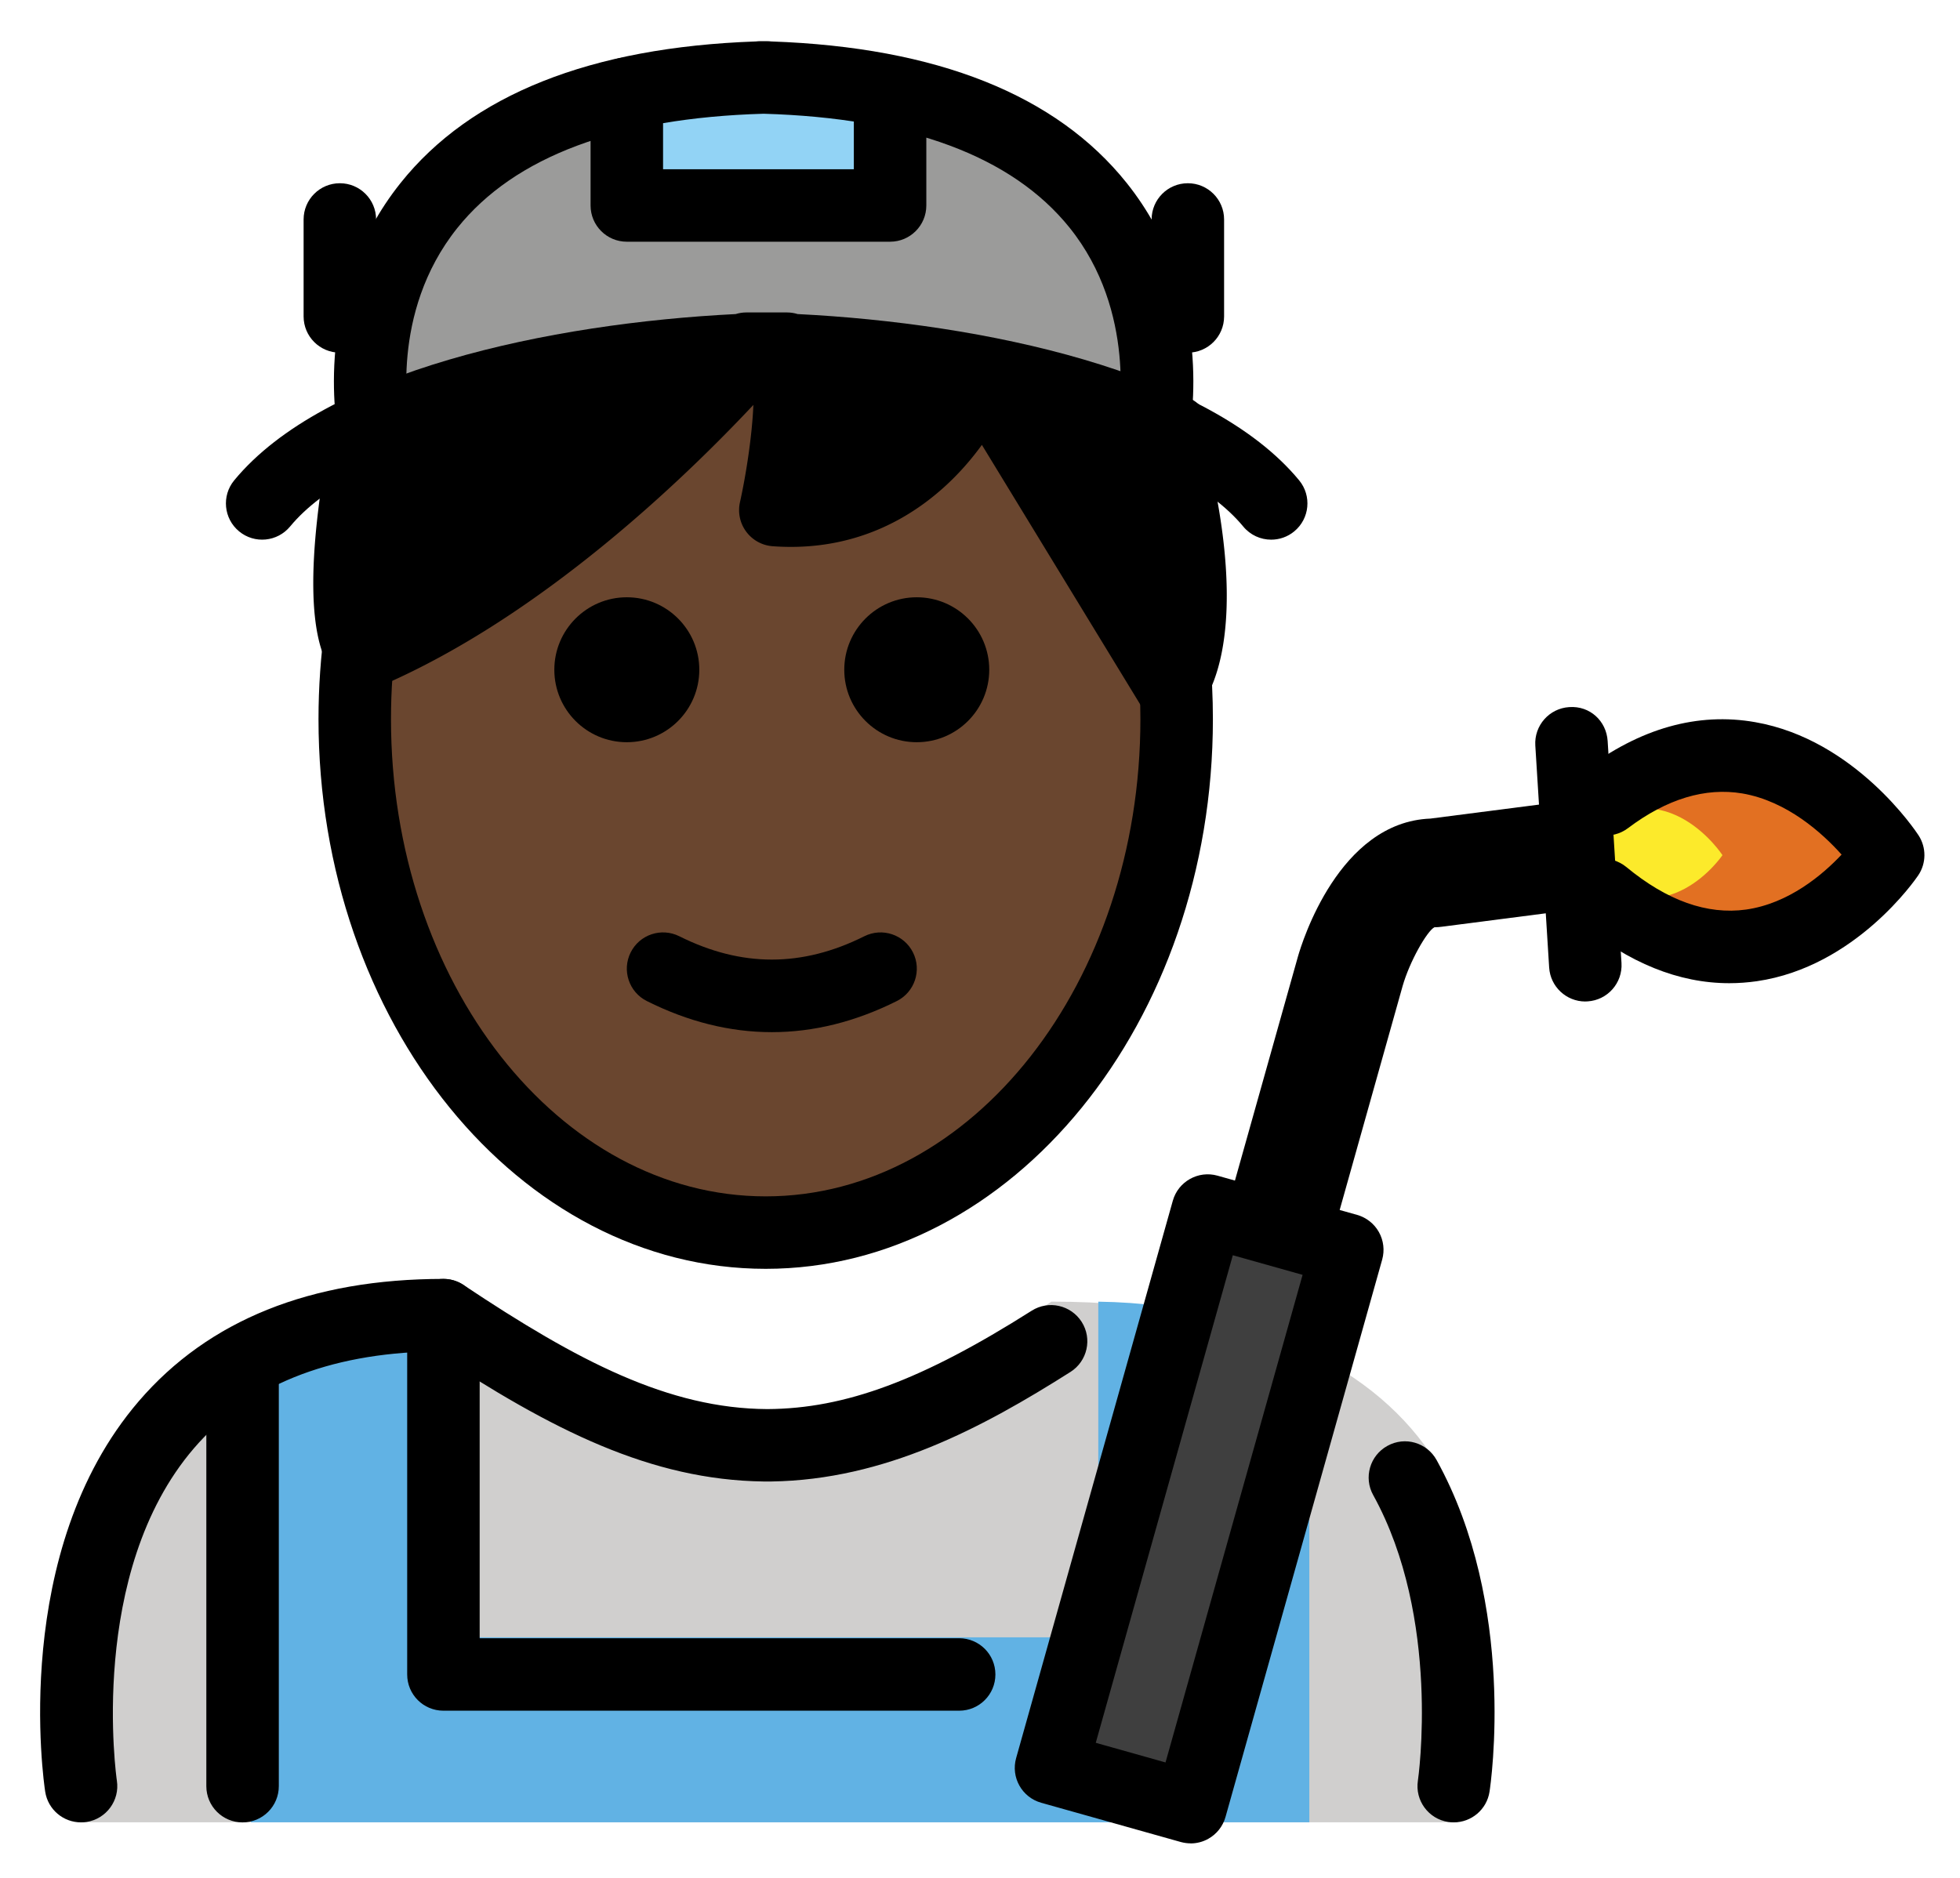 <svg xmlns="http://www.w3.org/2000/svg" role="img" viewBox="14.59 8.59 54.08 51.83"><title>1F9D1-1F3FF-200D-1F3ED.svg</title><path fill="#9B9B9A" d="M35.574 10.726c.029.001.056.003.085.004.029-.001.055-.003.085-.004h-.169zm.085.004c-12.614.354-10.76 9.619-10.76 9.619 6.483-3.498 18.029-2.545 21.52 0 0 0 1.855-9.265-10.76-9.619z"/><path fill="#D0CFCE" d="M16.825 58.883s-2-13.67 10-13.67c3.192 2.128 5.926 3.598 9 3.592H35.7c3.074.006 4.708-2.164 7.9-4.292 5.715 0 9.042 1.936 10.584 4.387 2.016 4.236.604 9.983.604 9.983"/><path fill="#E27022" d="M58.827 33.29c4.577 3.776 7.859-1.101 7.859-1.101s-3.238-4.972-7.781-1.54"/><path fill="#92D3F5" d="M31.885 11.175v3.087h7.264v-3.087"/><path fill="none" d="M57.95 29.104l.382 6.126"/><path fill="#61B2E4" d="M50.717 46.066v12.817H21.514V45.811l-.003-.006c1.394-.797 3.203-1.292 5.545-1.292v9.265h17.838v-9.209l.001-.055c2.393.035 4.491.596 5.876 1.467"/><path fill="#3F3F3F" d="M43.592 57.382l4.324-15.382 3.851 1.082-4.324 15.382z"/><path fill="#FCEA2B" d="M58.414 32.71c2.156 1.779 3.702-.519 3.702-.519s-1.525-2.342-3.665-.726"/><g><path d="M46.722 20.525c1.508 5.499.175 6.973.175 6.973l-5.26-8.624s-1.478 4.106-5.654 3.793c0 0 .647-2.893.293-4.168l-1.046-.055c-1.402 1.562-5.764 6.128-10.604 8.188l-.007-.001.029.004s-.945-.611.024-5.826c0 0 9.123-4.933 22.314-.323"/></g><g><path fill="#6a462f" d="M41.773 19.097c-.072-.013-.141-.023-.213-.036-.349.797-1.938 3.878-5.577 3.606 0 0 .636-2.848.3-4.138-.39-.006-.763-0-1.137.008-1.478 1.637-5.759 6.063-10.508 8.09.006.005.01.008.01.008l-.021-.003c-0.0 0-.001 0-.001 0l-.007-.001.008.001c.004-.002.007-.004.011-.005-.036-.031-.172-.176-.277-.612-.113.802-.183 1.623-.183 2.466 0 7.828 5.076 14.173 11.338 14.173 6.262 0 11.338-6.346 11.338-14.173 0-.38-.022-.752-.045-1.125l-5.037-8.259z"/></g><g><path d="M41.885 27.074c0 1.105-.896 2-2 2s-2-.895-2-2c0-1.103.896-2 2-2s2 .896 2 2m-8 0c0 1.105-.896 2-2 2s-2-.895-2-2c0-1.103.896-2 2-2s2 .896 2 2m2 10.002c-1.152 0-2.304-.286-3.447-.858-.494-.247-.694-.848-.447-1.342.247-.494.846-.694 1.342-.447 1.718.859 3.388.859 5.106 0 .495-.247 1.095-.046 1.342.447.247.494.047 1.095-.447 1.342-1.144.572-2.295.858-3.447.858zm3.264-21.815h-7.264c-.553 0-1-.448-1-1v-3.087c0-.552.447-1 1-1 .553 0 1 .448 1 1v2.087h5.264v-2.087c0-.552.447-1 1-1 .553 0 1 .448 1 1v3.087c0 .552-.447 1-1 1zm8.216 3.062c-.553 0-1-.448-1-1v-2.676c0-.552.447-1 1-1 .553 0 1 .448 1 1v2.676c0 .552-.447 1-1 1zm-23.398 0c-.553 0-1-.448-1-1v-2.676c0-.552.447-1 1-1s1 .448 1 1v2.676c0 .552-.447 1-1 1z"/><path d="M35.717 43.608c-6.804 0-12.339-6.807-12.339-15.173 0-.876.062-1.754.182-2.606l1.98.28c-.107.76-.162 1.542-.162 2.326 0 7.264 4.638 13.173 10.339 13.173s10.339-5.909 10.339-13.173c0-1.072-.102-2.139-.303-3.17l1.963-.383c.226 1.157.34 2.353.34 3.553 0 8.367-5.535 15.173-12.339 15.173z"/><path d="M46.897 28.498a1.015 1.015 0 0 1-.094-.004c-.314-.029-.596-.206-.76-.475l-4.361-7.151c-1.077 1.49-2.982 3.001-5.773 2.797a.998.998 0 0 1-.729-.401c-.174-.233-.236-.53-.173-.814.165-.742.336-1.834.37-2.685-1.94 2.068-5.84 5.815-10.203 7.722-.189.117-.419.17-.65.142-.036-.004-.071-.009-.107-.017-.272-.059-.496-.223-.636-.442-.697-.92-.729-3.115-.092-6.543.056-.297.242-.553.508-.697.251-.136 4.233-2.231 10.661-2.413.135-.054.287-.08.425-.071l1.046.055c.035.002.069.005.103.011 1.488.032 3.088.17 4.787.454.099-.045.205-.075.317-.087.305-.031.606.082.816.295 1.579.318 3.237.764 4.964 1.367.521.182.796.752.614 1.274-.018.049-.038.097-.062.141 1.282 5.193.043 6.912-.229 7.213-.191.21-.461.329-.742.329zm-21.33-7.01c-.337 1.957-.364 3.103-.315 3.749 2.916-1.476 5.608-3.807 7.391-5.546-3.638.395-6.133 1.373-7.075 1.796zm18.278-.915l2.595 4.255c-.021-.868-.168-2.063-.584-3.668-.682-.221-1.353-.415-2.011-.586zm-6.464-1.009c-.003.694-.089 1.436-.185 2.05 1.326-.24 2.221-1.069 2.774-1.807-.895-.122-1.76-.2-2.59-.244z"/><path d="M49.664 23.484c-.289 0-.574-.124-.772-.364-1.772-2.148-7.129-3.724-13.149-3.895-6.019.171-11.376 1.747-13.148 3.895-.351.425-.981.488-1.408.135-.426-.352-.486-.982-.135-1.408 2.495-3.024 8.718-4.333 13.836-4.589.094-.029.193-.045.297-.045h1.117c.103 0 .203.016.297.045 5.118.256 11.342 1.565 13.837 4.589.351.426.291 1.056-.135 1.408-.186.154-.412.229-.636.229zm1.619 19.462l-2.889-.812 2.009-7.146c.111-.389 1.131-3.709 3.653-3.806l3.893-.502.385 2.975-3.973.513c-.064.009-.128.013-.192.013h-.001c-.202.103-.684.943-.878 1.625l-2.007 7.142z"/><path d="M58.331 36.23c-.523 0-.964-.408-.997-.938l-.382-6.127c-.034-.551.385-1.026.936-1.06.572-.041 1.025.385 1.06.935l.382 6.127c.034.552-.385 1.026-.936 1.06-.021.001-.043.002-.063.002zM46.419 21.349c-.065 0-.131-.006-.197-.019-.54-.108-.891-.633-.785-1.173.006-.029.541-2.954-1.34-5.289-1.585-1.967-4.424-3.022-8.438-3.139-4.028.117-6.872 1.179-8.454 3.158-1.882 2.355-1.331 5.237-1.325 5.266.108.541-.242 1.069-.784 1.177-.539.107-1.067-.242-1.177-.784-.031-.155-.733-3.833 1.725-6.908 1.942-2.431 5.238-3.744 9.8-3.904.043-.005.087-.008.131-.008h.169c.044 0 .088.003.131.008 4.562.16 7.858 1.473 9.801 3.904 2.457 3.075 1.756 6.752 1.725 6.907-.096.475-.513.803-.98.803z"/><path d="M62.305 35.725c-1.394 0-2.773-.558-4.114-1.663-.426-.351-.486-.981-.135-1.408.351-.425.98-.486 1.408-.135 1.124.929 2.231 1.322 3.301 1.174 1.182-.167 2.116-.963 2.638-1.517-.531-.594-1.505-1.476-2.739-1.688-1.02-.17-2.081.148-3.155.958-.442.334-1.068.245-1.4-.195-.333-.441-.245-1.067.195-1.4 1.538-1.162 3.127-1.61 4.716-1.33 2.758.482 4.436 3.016 4.506 3.123.219.337.216.771-.008 1.104-.069.103-1.728 2.525-4.452 2.922-.254.036-.507.055-.76.055zm-7.603 23.16c-.051 0-.102-.003-.152-.011-.546-.083-.921-.594-.838-1.139.007-.045.648-4.479-1.233-7.883-.268-.482-.092-1.092.392-1.358.485-.27 1.092-.091 1.358.392 2.218 4.011 1.492 8.944 1.46 9.152-.076.494-.502.847-.986.847zm-33.419.001c-.553 0-1-.447-1-1V46.184c0-.553.447-1 1-1s1 .447 1 1v11.702c0 .553-.447 1-1 1zm19.773-3.083H26.825c-.553 0-1-.447-1-1v-9.917c0-.553.447-1 1-1s1 .447 1 1v8.917h13.23c.553 0 1 .447 1 1 0 .553-.447 1-1 1z"/><path d="M16.823 58.885c-.484 0-.91-.353-.986-.847-.041-.27-.973-6.633 2.581-10.775 1.923-2.241 4.751-3.377 8.407-3.377.197 0 .391.059.555.168 3.153 2.103 5.66 3.411 8.383 3.425 2.154-.011 4.273-.801 7.293-2.715.468-.297 1.084-.156 1.38.309.296.466.157 1.084-.309 1.38-2.438 1.546-5.125 2.978-8.253 3.024-.021.002-.044 0-.066.001h-.07c-.013 0-.025-.001-.038 0-.015 0-.029 0-.044-.001-3.1-.043-5.816-1.403-9.126-3.589-2.897.057-5.11.954-6.586 2.669-2.956 3.437-2.138 9.12-2.129 9.178.083.545-.292 1.055-.838 1.139-.051.008-.102.011-.152.011zm30.618.579c-.091 0-.182-.013-.271-.037l-3.851-1.083c-.532-.149-.842-.702-.692-1.233l4.323-15.382c.149-.532.704-.841 1.233-.692l3.851 1.082c.255.072.472.242.602.474s.162.505.091.76l-4.323 15.383c-.072.256-.242.472-.474.602-.15.085-.319.128-.489.128zm-2.617-2.775l1.925.542 3.782-13.457-1.925-.541-3.782 13.456z"/></g></svg>